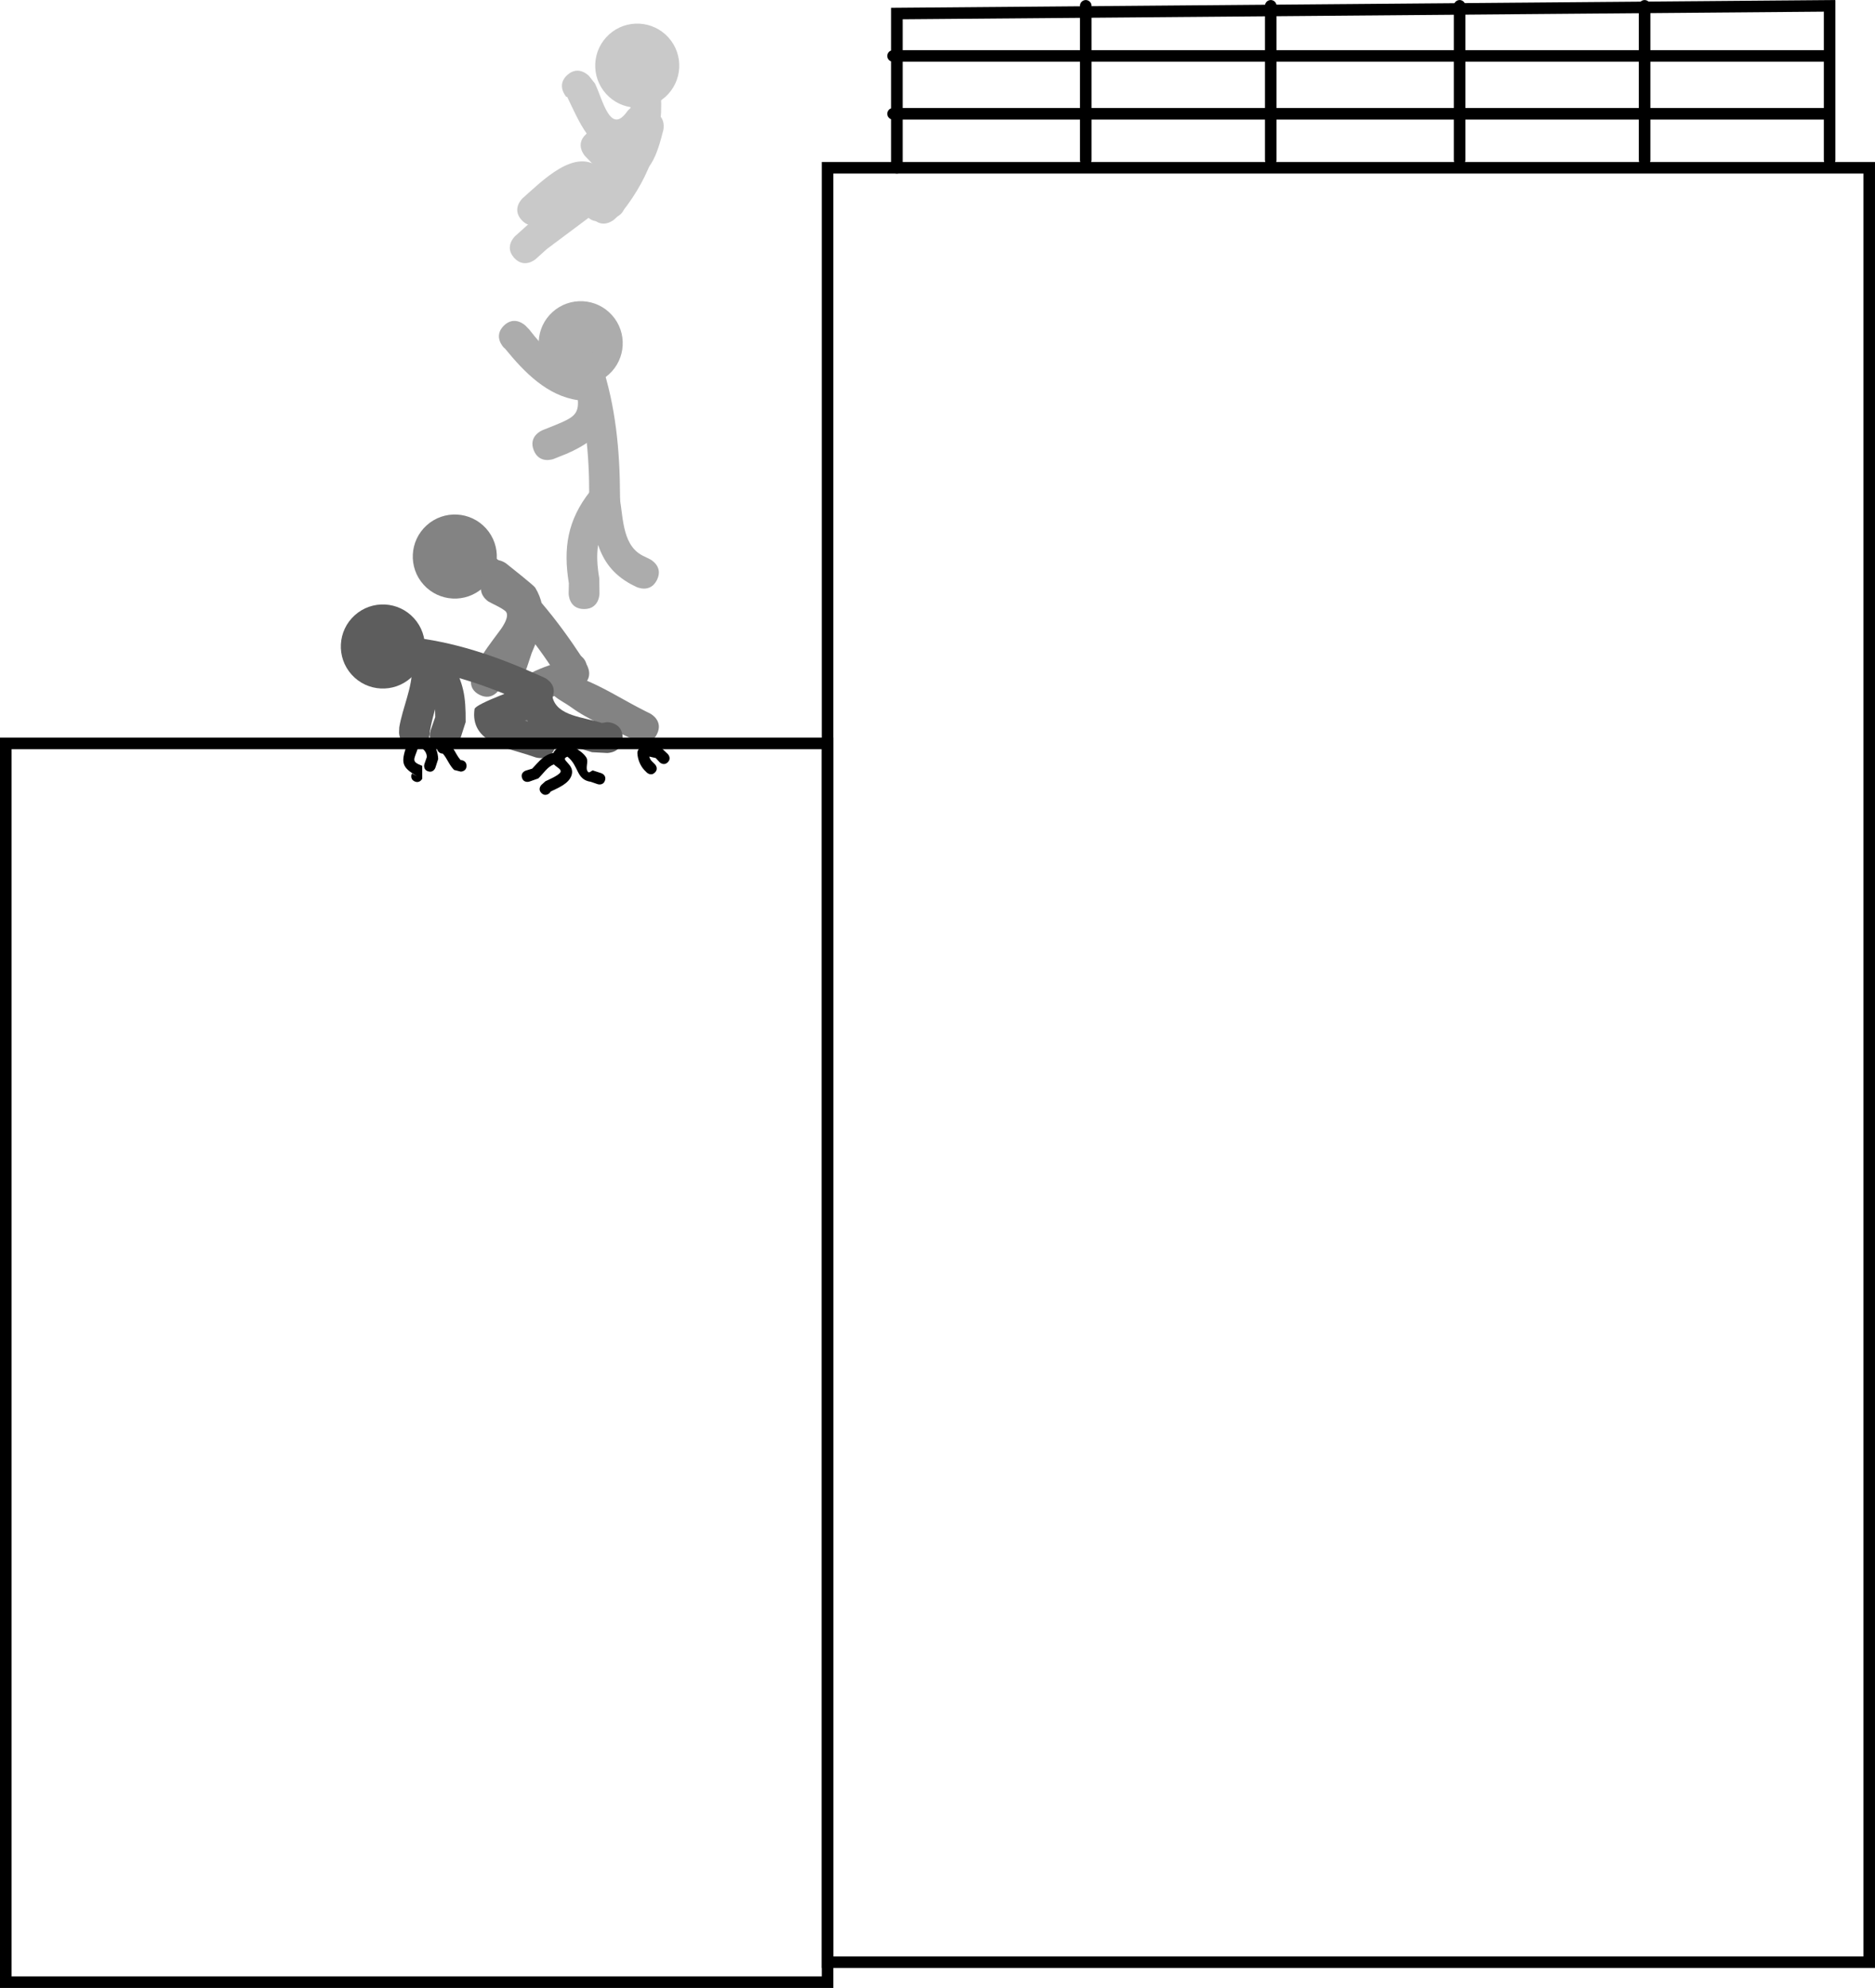 <svg version="1.1" xmlns="http://www.w3.org/2000/svg" xmlns:xlink="http://www.w3.org/1999/xlink" width="243.242" height="257.828" viewBox="0,0,243.242,257.828"><g transform="translate(-143.905,-147.73)"><g data-paper-data="{&quot;isPaintingLayer&quot;:true}" fill-rule="nonzero" stroke-linejoin="miter" stroke-miterlimit="10" stroke-dasharray="" stroke-dashoffset="0" style="mix-blend-mode: normal"><path d="M357.258,168.487v-20" fill="#a7a7a7" stroke="#000000" stroke-width="1.5" stroke-linecap="round"/><path d="M333.258,148.486v20" fill="#838383" stroke="#000000" stroke-width="1.5" stroke-linecap="round"/><path d="M308.758,148.486v20" fill="none" stroke="#000000" stroke-width="1.5" stroke-linecap="round"/><path d="M251.261,402.222v-232.733h135.135v232.733z" fill="none" stroke="#000000" stroke-width="1.5" stroke-linecap="butt"/><path d="M260.258,169.487v-20l121,-1v20" fill="none" stroke="#000000" stroke-width="1.5" stroke-linecap="round"/><path d="M380.758,154.987h-121" fill="none" stroke="#000000" stroke-width="1.5" stroke-linecap="round"/><path d="M380.758,162.487h-121" fill="none" stroke="#000000" stroke-width="1.5" stroke-linecap="round"/><path d="M284.758,168.486v-20" fill="none" stroke="#000000" stroke-width="1.5" stroke-linecap="round"/><path d="M230.625,152.596c2.015,2.237 1.835,5.685 -0.403,7.7c-2.237,2.015 -5.685,1.835 -7.7,-0.403c-2.015,-2.237 -1.835,-5.685 0.403,-7.7c2.237,-2.015 5.685,-1.835 7.7,0.403z" fill="#c9c9c9" stroke="none" stroke-width="0" stroke-linecap="butt"/><path d="M220.781,176.034c-1.338,-1.486 0.148,-2.825 0.148,-2.825l0.517,-0.429c3.16,-3.942 4.744,-8.319 4.131,-13.396c0,0 -0.225,-1.987 1.762,-2.213c1.987,-0.225 2.213,1.762 2.213,1.762c0.662,6.173 -1.15,11.506 -4.976,16.339l-0.969,0.909c0,0 -1.486,1.338 -2.825,-0.148z" fill="#c9c9c9" stroke="none" stroke-width="0.5" stroke-linecap="butt"/><path d="M211.564,176.26c-1.338,-1.486 0.148,-2.825 0.148,-2.825l0.991,-0.892c2.935,-2.633 7.424,-6.498 10.333,-1.349c0.489,0.866 0.344,1.96 0.516,2.939c0,0 0.289,1.979 -1.69,2.268c-1.979,0.289 -2.268,-1.69 -2.268,-1.69c-0.073,-0.746 0.479,-2.301 -0.268,-2.234c-1.195,0.108 -3.171,2.335 -3.947,3.037l-0.991,0.892c0,0 -1.486,1.338 -2.825,-0.148z" fill="#c9c9c9" stroke="none" stroke-width="0.5" stroke-linecap="butt"/><path d="M217.504,157.453c1.486,-1.338 2.825,0.148 2.825,0.148l0.757,0.955c1.014,2.072 1.986,6.817 4.222,3.57c0,0 1.246,-1.565 2.81,-0.319c0.163,0.13 0.296,0.263 0.402,0.398c1.922,0.5 1.43,2.428 1.43,2.428c-0.741,2.828 -1.645,6.537 -5.47,6.511c0.196,0.833 0.222,1.872 0.509,2.594c0,0 0.289,1.979 -1.69,2.268c-1.21,0.177 -1.789,-0.495 -2.055,-1.043c-0.167,0.252 -0.356,0.488 -0.562,0.703c-0.012,0.013 -5.768,4.315 -5.841,4.369l-1.417,1.279c0,0 -1.486,1.338 -2.825,-0.148c-1.338,-1.486 0.148,-2.825 0.148,-2.825l1.555,-1.398c1.99,-1.491 3.842,-3.187 5.972,-4.472c1.215,-0.733 2.395,-2.025 3.688,-2.518c-0.208,-0.147 -0.418,-0.286 -0.635,-0.402l-1.54,-1.595c0,0 -1.338,-1.486 0.148,-2.825c0.029,-0.026 0.057,-0.051 0.086,-0.074c-1.004,-1.403 -1.773,-3.199 -2.529,-4.745l-0.136,-0.036c0,0 -1.338,-1.486 0.148,-2.825z" fill="#c9c9c9" stroke="none" stroke-width="0.5" stroke-linecap="butt"/><path d="M223.291,188.596c2.015,2.237 1.835,5.685 -0.403,7.7c-2.237,2.015 -5.685,1.835 -7.7,-0.403c-2.015,-2.237 -1.835,-5.685 0.403,-7.7c2.237,-2.015 5.685,-1.835 7.7,0.403z" fill="#acacac" stroke="none" stroke-width="0" stroke-linecap="butt"/><path d="M222.341,215.058c-2,0 -2,-2 -2,-2v-1c0.02,-5.467 -0.492,-10.821 -2.231,-16.034c0,0 -0.632,-1.897 1.265,-2.53c1.897,-0.632 2.53,1.265 2.53,1.265c1.878,5.639 2.417,11.393 2.436,17.299v1c0,0 0,2 -2,2z" fill="#acacac" stroke="none" stroke-width="0.5" stroke-linecap="butt"/><path d="M229.13,222.952c-0.894,1.789 -2.683,0.894 -2.683,0.894l-0.667,-0.333c-2.406,-1.313 -3.582,-3.045 -4.283,-5.108c-0.208,1.329 -0.12,2.737 0.151,4.323l0.027,1.995c0,0 0,2 -2,2c-2,0 -2,-2 -2,-2l0.027,-1.338c-0.748,-4.576 -0.176,-8.204 2.744,-11.912c0,0 0.8,-1.001 1.921,-0.759c1.658,-0.052 1.947,1.68 1.947,1.68c0.468,2.807 0.383,6.326 3.255,7.54l0.667,0.333c0,0 1.789,0.894 0.894,2.683z" fill="#acacac" stroke="none" stroke-width="0.5" stroke-linecap="butt"/><path d="M209.26,189.977c1.414,-1.414 2.828,0 2.828,0l0.481,0.498c1.765,2.266 4.436,5.354 7.438,5.249c0,0 0.652,0 1.211,0.372c1.202,0.276 1.428,1.632 1.428,1.632c0.746,4.816 -0.797,6.889 -5.185,8.834l-1.712,0.685c0,0 -1.857,0.743 -2.6,-1.114c-0.743,-1.857 1.114,-2.6 1.114,-2.6l1.622,-0.648c2.347,-0.96 3.118,-1.397 2.986,-3.255c-3.953,-0.566 -6.905,-3.568 -9.427,-6.658l-0.186,-0.169c0,0 -1.414,-1.414 0,-2.828z" fill="#acacac" stroke="none" stroke-width="0.5" stroke-linecap="butt"/><path d="M206.958,216.263c2.015,2.237 1.835,5.685 -0.403,7.7c-2.237,2.015 -5.685,1.835 -7.7,-0.403c-2.015,-2.237 -1.835,-5.685 0.403,-7.7c2.237,-2.015 5.685,-1.835 7.7,0.403z" fill="#838383" stroke="none" stroke-width="0" stroke-linecap="butt"/><path d="M219.407,236.662c-1.676,1.092 -2.768,-0.584 -2.768,-0.584l-0.546,-0.838c-2.968,-4.591 -6.32,-8.797 -10.623,-12.215c0,0 -1.566,-1.244 -0.322,-2.81c1.244,-1.566 2.81,-0.322 2.81,-0.322c4.653,3.699 8.246,8.225 11.486,13.163l0.546,0.838c0,0 1.092,1.676 -0.584,2.768z" fill="#838383" stroke="none" stroke-width="0.5" stroke-linecap="butt"/><path d="M229.13,242.952c-0.894,1.789 -2.683,0.894 -2.683,0.894l-0.667,-0.333c-2.584,-1.292 -5.488,-2.369 -7.824,-4.088c-0.658,-0.484 -1.506,-0.879 -2.126,-1.422c-2.557,0.899 -1.952,1.142 1.144,2.157l1.115,0.816c0,0 1.414,1.414 0,2.828c-1.376,1.376 -2.752,0.075 -2.825,0.003c-1.684,-0.547 -4.402,-1.389 -5.052,-2.872c-1.928,-4.397 2.587,-6.115 5.498,-7.109c0,0 0.166,-0.055 0.417,-0.084c0.034,-0.082 0.066,-0.164 0.093,-0.246c0,0 0.894,-1.789 2.683,-0.894c1.789,0.894 0.894,2.683 0.894,2.683c-0.285,0.197 -0.972,0.265 -0.856,0.592c0.126,0.354 0.772,-0.001 1.118,0.145c2.553,1.081 5.015,2.665 7.51,3.912l0.667,0.333c0,0 1.789,0.894 0.894,2.683zM215.55,243.902l0.159,0.053c-0.051,-0.017 -0.104,-0.035 -0.159,-0.053z" fill="#838383" stroke="none" stroke-width="0.5" stroke-linecap="butt"/><path d="M209.708,235.622c-0.074,-0.025 -0.144,-0.051 -0.211,-0.08l-0.701,1.41c0,0 -0.894,1.789 -2.683,0.894c-1.789,-0.894 -0.894,-2.683 -0.894,-2.683l0.617,-1.227c0.702,-1.584 1.835,-2.945 2.856,-4.344c0.005,-0.007 1.583,-1.974 0.744,-2.631c-0.649,-0.507 -1.437,-0.805 -2.155,-1.208c0,0 -1.542,-0.964 -0.766,-2.524c-0.269,-0.513 -0.401,-1.256 0.265,-2.088c1.249,-1.562 2.811,-0.312 2.811,-0.312c0.479,0.383 3.572,2.826 3.749,3.12c1.817,3.018 0.75,5.619 -0.462,8.485l-0.639,1.922c0,0 -0.632,1.897 -2.53,1.265z" fill="#838383" stroke="none" stroke-width="0.5" stroke-linecap="butt"/><path d="M197.625,227.929c2.015,2.237 1.835,5.685 -0.403,7.7c-2.237,2.015 -5.685,1.835 -7.7,-0.403c-2.015,-2.237 -1.835,-5.685 0.403,-7.7c2.237,-2.015 5.685,-1.835 7.7,0.403z" fill="#5d5d5d" stroke="none" stroke-width="0" stroke-linecap="butt"/><path d="M215.533,238.271c-0.822,1.823 -2.645,1.002 -2.645,1.002l-0.912,-0.411c-4.976,-2.264 -10.067,-3.997 -15.535,-4.553c0,0 -1.99,-0.203 -1.787,-2.193c0.203,-1.99 2.193,-1.787 2.193,-1.787c5.913,0.604 11.38,2.476 16.773,4.886l0.912,0.411c0,0 1.823,0.822 1.002,2.645z" fill="#5d5d5d" stroke="none" stroke-width="0.5" stroke-linecap="butt"/><path d="M224.674,243.391c0,2 -2,2 -2,2l-1.966,-0.103c-1.319,-0.44 -3.076,-0.8 -4.675,-1.368c0.004,0.23 -0.034,0.486 -0.129,0.77c-0.632,1.897 -2.53,1.265 -2.53,1.265l-1,-0.333c-2.616,-0.872 -7.529,-1.593 -6.909,-5.927c0.1,-0.7 6.257,-2.87 7.243,-3.201c0,0 1.443,-0.481 2.232,0.655c0.453,0.407 0.631,0.944 0.631,0.944c0.539,2.541 4.107,2.637 6.402,3.402l0.701,-0.103c0,0 2,0 2,2zM212.003,241.207c0.136,0.046 0.269,0.092 0.397,0.138c-0.038,-0.088 -0.073,-0.177 -0.105,-0.268c-0.096,0.044 -0.193,0.087 -0.292,0.13z" fill="#5d5d5d" stroke="none" stroke-width="0.5" stroke-linecap="butt"/><path d="M197.674,244.725c-2,0 -2,-2 -2,-2l0.027,-0.662c0.426,-2.556 1.725,-5.206 1.639,-7.671c0,0 0,-2 2,-2c0.264,0 0.492,0.035 0.691,0.095c1.519,-0.592 2.379,0.913 2.379,0.913c1.661,2.977 1.927,4.594 1.904,7.979l-0.743,2.312c0,0 -0.632,1.897 -2.53,1.265c-1.897,-0.632 -1.265,-2.53 -1.265,-2.53l0.59,-1.688c-0.004,-0.379 -0.011,-0.718 -0.024,-1.028c-0.263,0.977 -0.522,1.968 -0.696,3.011l0.027,0.005c0,0 0,2 -2,2z" fill="#5d5d5d" stroke="none" stroke-width="0.5" stroke-linecap="butt"/><path d="M144.655,404.809v-160.661h106.607v160.661z" fill="none" stroke="#000000" stroke-width="1.5" stroke-linecap="butt"/><path d="M211.629,248.628c-0.237,-0.712 0.474,-0.949 0.474,-0.949l0.843,-0.26c0.971,-1.022 1.525,-1.799 2.76,-2.04c0.234,-0.594 0.805,-0.688 1.565,-0.97c0.172,-0.119 0.354,-0.126 0.503,-0.099c0.142,0.012 0.305,0.062 0.437,0.202c0.599,0.391 1.396,0.857 1.768,1.483c0.32,0.538 -0.217,1.421 0.226,1.864c0.148,0.148 0.393,-0.14 0.59,-0.21l1.117,0.362c0,0 0.712,0.237 0.474,0.949c-0.237,0.712 -0.949,0.474 -0.949,0.474l-0.883,-0.305c-1.944,-0.289 -1.499,-2.033 -3.032,-3.258c-1.123,0.393 0.966,0.911 0.549,2.356c-0.337,1.169 -1.813,1.701 -2.728,2.165l-0.138,0.193c0,0 -0.53,0.53 -1.061,0l-0,0c-0.53,-0.53 0,-1.061 0,-1.061l0.528,-0.474c0.187,-0.092 1.741,-0.746 1.939,-1.168c0.186,-0.396 -0.519,-0.649 -0.845,-1.01c-0.805,0.263 -1.37,1.183 -2.031,1.82l-1.157,0.407c0,0 -0.712,0.237 -0.949,-0.474z" fill="#000000" stroke="none" stroke-width="0.5" stroke-linecap="butt"/><path d="M230.538,246.588c-0.53,0.53 -1.061,0 -1.061,0l-0.506,-0.544c-0.279,-0.063 -0.558,-0.126 -0.837,-0.189c0.068,0.261 0.207,0.508 0.403,0.672l0.333,0.333c0,0 0.53,0.53 0,1.061c-0.53,0.53 -1.061,0 -1.061,0l-0.333,-0.333c-0.532,-0.584 -0.851,-1.408 -0.886,-2.197c0,0 0,-0.75 0.75,-0.75c0.011,0 0.021,0 0.032,0c0.262,-0.45 0.817,-0.311 0.817,-0.311c0.507,0.136 1.014,0.272 1.521,0.408l0.827,0.789c0,0 0.53,0.53 0,1.061z" fill="#000000" stroke="none" stroke-width="0.5" stroke-linecap="butt"/><path d="M200.591,244.725c0,-0.414 0.336,-0.75 0.75,-0.75c0.045,0 0.089,0.004 0.131,0.011c0.401,-0.123 0.732,0.208 0.732,0.208c0.769,0.797 0.894,1.6 1.667,2.333l-0.197,-0.22c0,0 0.75,0 0.75,0.75c0,0.75 -0.75,0.75 -0.75,0.75l-0.864,-0.22c-0.693,-0.718 -0.863,-1.441 -1.455,-2.114c-0.005,0 -0.01,0 -0.014,0c-0.414,0 -0.75,-0.336 -0.75,-0.75z" fill="#000000" stroke="none" stroke-width="0.5" stroke-linecap="butt"/><path d="M199.437,247.769c-0.712,-0.237 -0.474,-0.949 -0.474,-0.949l0.305,-0.883c0.03,-0.37 -0.172,-0.777 -0.457,-1.016c0,0 -0.53,-0.53 0,-1.061c0.53,-0.53 1.061,0 1.061,0c0.556,0.61 0.849,1.492 0.877,2.317l-0.362,1.117c0,0 -0.237,0.712 -0.949,0.474z" fill="#000000" stroke="none" stroke-width="0.5" stroke-linecap="butt"/><path d="M197.672,249.062c-0.671,-0.335 -0.335,-1.006 -0.335,-1.006l0.669,0.34c-2.007,-1.157 -2.08,-1.738 -1.376,-3.908c0,0 0.237,-0.712 0.949,-0.474c0.712,0.237 0.474,0.949 0.474,0.949c-0.454,1.317 -0.813,1.548 0.624,2.092l0.002,1.673c0,0 -0.335,0.671 -1.006,0.335z" fill="#000000" stroke="none" stroke-width="0.5" stroke-linecap="butt"/></g></g></svg>
